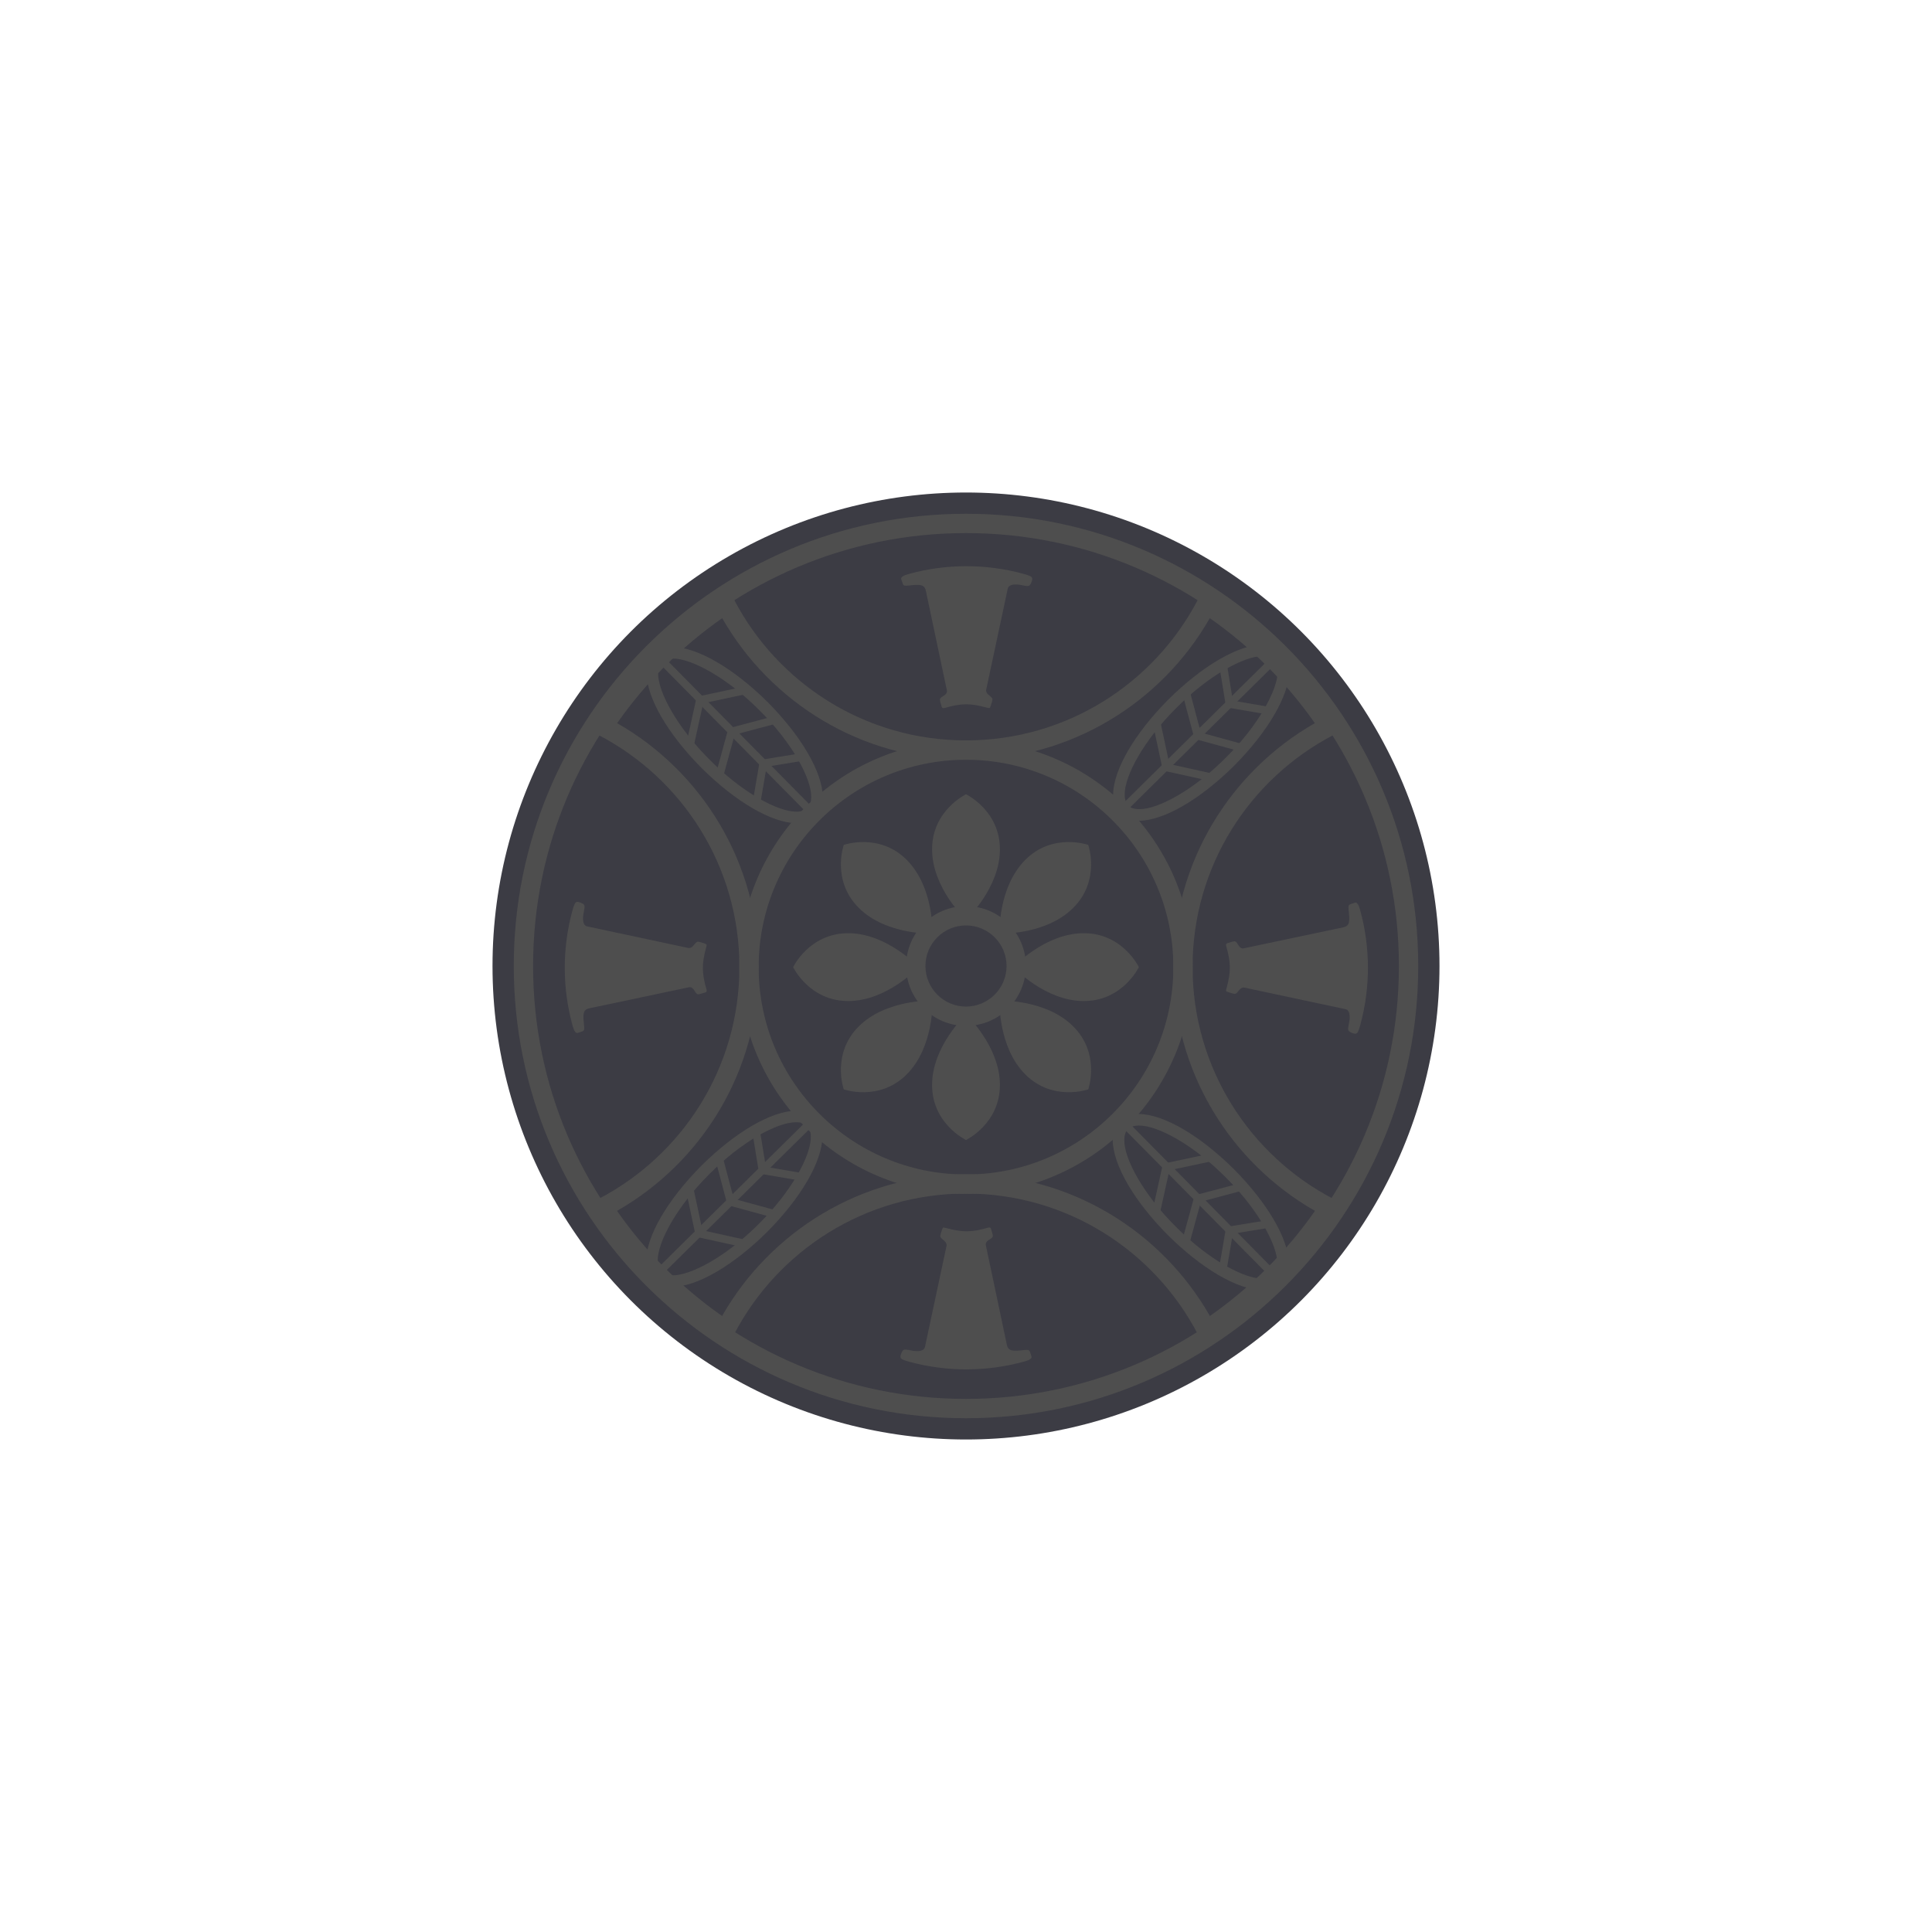 <svg version="1.1" id="Calque_1" xmlns="http://www.w3.org/2000/svg" xmlns:xlink="http://www.w3.org/1999/xlink" x="0px" y="0px"
	 width="500px" height="500px" viewBox="0 0 500 500" enable-background="new 0 0 500 500" xml:space="preserve">
<g>
	<g>
		<circle fill="#3C3C44" cx="250" cy="250.001" r="122.539"/>
	</g>
	<g>
		<circle fill="#3C3C44" cx="250" cy="250.001" r="114.538"/>
	</g>
	<g>
		<path fill="#4E4E4E" d="M310.035,345.354c-11.288-21.662-33.923-36.462-60.035-36.46l0,0
			c-26.115-0.002-48.749,14.798-60.039,36.46l0,0l-1.284,2.468l-2.315-1.539c-12.838-8.525-23.864-19.556-32.385-32.397l0,0
			l-1.535-2.315l2.463-1.284c21.659-11.29,36.454-33.922,36.454-60.032l0,0c0-26.098-14.779-48.72-36.419-60.014l0,0l-2.463-1.288
			l1.537-2.313c8.523-12.827,19.545-23.843,32.376-32.359l0,0l2.313-1.536l1.286,2.461c11.298,21.635,33.916,36.41,60.01,36.408l0,0
			c26.091,0.002,48.708-14.772,60.007-36.408l0,0l1.286-2.461l2.313,1.536c12.832,8.517,23.852,19.532,32.377,32.359l0,0
			l1.537,2.313l-2.463,1.288c-21.642,11.294-36.421,33.916-36.419,60.014l0,0c-0.002,26.11,14.794,48.742,36.454,60.032l0,0
			l2.465,1.282l-1.537,2.317c-8.523,12.842-19.547,23.872-32.385,32.397l0,0l-2.317,1.539L310.035,345.354L310.035,345.354z
			 M186.874,340.58c12.508-21.906,36.089-36.685,63.127-36.687l0,0c27.036,0.002,50.616,14.78,63.124,36.686l0,0
			c10.576-7.407,19.791-16.625,27.193-27.203l0,0c-21.904-12.513-36.678-36.09-36.68-63.122l0,0
			c0.002-27.02,14.761-50.586,36.644-63.101l0,0c-7.403-10.565-16.616-19.773-27.187-27.173l0,0
			c-12.517,21.876-36.08,36.632-63.094,36.634l0,0c-27.016-0.002-50.58-14.758-63.097-36.634l0,0
			c-10.57,7.399-19.783,16.607-27.186,27.173l0,0c21.882,12.515,36.639,36.081,36.641,63.101l0,0
			c-0.002,27.032-14.777,50.61-36.677,63.122l0,0C167.084,323.954,176.299,333.173,186.874,340.58L186.874,340.58z"/>
	</g>
	<g>
		<path fill="#4E4E4E" d="M191.334,250.292c0.002-32.402,26.264-58.664,58.666-58.666l0,0c32.4,0.002,58.664,26.264,58.666,58.666
			l0,0c-0.002,32.4-26.266,58.664-58.666,58.666l0,0C217.598,308.956,191.336,282.692,191.334,250.292L191.334,250.292z
			 M212.052,212.344c-9.717,9.72-15.718,23.121-15.718,37.948l0,0c0,14.827,6,28.227,15.718,37.947l0,0
			c9.72,9.716,23.121,15.716,37.948,15.719l0,0c14.827-0.003,28.227-6.003,37.947-15.719l0,0
			c9.716-9.721,15.716-23.12,15.716-37.947l0,0c0-14.827-6-28.228-15.716-37.948l0,0c-9.721-9.715-23.12-15.718-37.947-15.718l0,0
			C235.173,196.626,221.772,202.629,212.052,212.344L212.052,212.344z"/>
	</g>
	<g>
		<g>
			<path fill="#4E4E4E" d="M289.878,210.608c-1.286-1.281-1.812-3.067-1.805-4.953l0,0c0.087-6.511,5.574-15.825,14.268-24.595l0,0
				c8.771-8.696,18.085-14.185,24.598-14.27l0,0c1.886-0.006,3.672,0.521,4.953,1.803l0,0c1.279,1.281,1.805,3.063,1.798,4.951l0,0
				c-0.085,6.511-5.571,15.825-14.265,24.598l0,0l-1.062-1.059l1.059,1.059c-8.772,8.693-18.084,14.18-24.595,14.268l0,0
				c-0.008,0-0.015,0-0.022,0l0,0C292.927,212.409,291.152,211.883,289.878,210.608L289.878,210.608z M304.463,183.182
				c-8.409,8.33-13.477,17.643-13.389,22.473l0,0c0.006,1.383,0.354,2.26,0.924,2.831l0,0c0.567,0.567,1.445,0.916,2.829,0.922l0,0
				c4.83,0.087,14.14-4.98,22.476-13.386l0,0l-0.001-0.001c8.411-8.334,13.475-17.646,13.39-22.477l0,0
				c-0.007-1.383-0.359-2.266-0.923-2.829l0,0c-0.568-0.569-1.449-0.92-2.83-0.926l0,0c-0.04-0.001-0.08-0.001-0.121-0.001l0,0
				C321.951,169.788,312.724,174.839,304.463,183.182L304.463,183.182z"/>
		</g>
		<g>
			<polygon fill="#4E4E4E" points="289.236,209.334 330.128,168.942 331.531,170.364 290.642,210.758 289.236,209.334 			"/>
		</g>
		<g>
			<polygon fill="#4E4E4E" points="317.313,183.059 315.516,172.02 317.489,171.698 319.059,181.328 328.795,182.997 
				328.457,184.967 317.313,183.059 			"/>
		</g>
		<g>
			<polygon fill="#4E4E4E" points="309.129,191.22 305.855,178.886 307.787,178.374 310.767,189.594 322.119,192.7 321.589,194.629 
				309.129,191.22 			"/>
		</g>
		<g>
			<polygon fill="#4E4E4E" points="300.947,199.414 298.478,187.796 300.434,187.38 302.638,197.74 313.116,200.057 312.681,202.01 
				300.947,199.414 			"/>
		</g>
	</g>
	<g>
		<g>
			<path fill="#4E4E4E" d="M169.017,331.261c-1.281-1.281-1.809-3.065-1.803-4.951l0,0c0.087-6.51,5.576-15.823,14.269-24.594l0,0
				c8.772-8.698,18.085-14.186,24.598-14.272l0,0c1.888-0.006,3.671,0.523,4.951,1.805l0,0c1.281,1.279,1.807,3.062,1.8,4.948l0,0
				c-0.085,6.513-5.572,15.826-14.267,24.601l0,0c-8.774,8.69-18.085,14.179-24.596,14.267l0,0c-0.011,0-0.022,0-0.033,0l0,0
				C172.063,333.063,170.291,332.536,169.017,331.261L169.017,331.261z M183.605,303.837c-8.411,8.329-13.478,17.643-13.39,22.473
				l0,0c0.006,1.382,0.355,2.26,0.924,2.831l0,0c0.567,0.566,1.448,0.916,2.831,0.922l0,0c4.83,0.087,14.142-4.979,22.474-13.388
				l0,0c8.41-8.332,13.475-17.646,13.39-22.479l0,0c-0.006-1.381-0.357-2.263-0.922-2.828l0,0c-0.569-0.566-1.449-0.918-2.83-0.926
				l0,0c-0.041-0.001-0.081-0.001-0.121-0.001l0,0C201.094,290.441,191.866,295.494,183.605,303.837L183.605,303.837z"/>
		</g>
		<g>
			<polygon fill="#4E4E4E" points="168.378,329.989 209.268,289.597 210.675,291.021 169.784,331.412 168.378,329.989 			"/>
		</g>
		<g>
			<polygon fill="#4E4E4E" points="196.454,303.713 194.656,292.675 196.63,292.352 198.201,301.984 207.938,303.65 
				207.598,305.623 196.454,303.713 			"/>
		</g>
		<g>
			<path fill="#4E4E4E" d="M188.271,311.874l-3.273-12.331l1.933-0.514l2.979,11.221l11.35,3.106l-0.529,1.927L188.271,311.874
				L188.271,311.874z M184.997,299.541l0,0.002h0V299.541L184.997,299.541z"/>
		</g>
		<g>
			<polygon fill="#4E4E4E" points="180.089,320.067 177.617,308.451 177.619,308.451 179.575,308.034 181.778,318.394 
				192.256,320.713 191.822,322.664 180.089,320.067 			"/>
		</g>
	</g>
	<g>
		<g>
			<path fill="#4E4E4E" d="M326.836,333.914c-6.511-0.087-15.823-5.572-24.597-14.266l0,0l1.062-1.062l1.06-1.062
				c8.332,8.411,17.645,13.475,22.476,13.388l0,0c1.381-0.007,2.262-0.355,2.831-0.92l0,0c0.566-0.569,0.916-1.45,0.922-2.833l0,0
				c0.087-4.833-4.98-14.147-13.39-22.474l0,0c-8.33-8.411-17.645-13.477-22.476-13.392l0,0c-1.386,0.008-2.262,0.357-2.829,0.926
				l0,0c-0.566,0.569-0.918,1.445-0.924,2.829l0,0c-0.087,4.828,4.979,14.142,13.39,22.476l0,0l-1.06,1.062l-1.062,1.059
				c-8.695-8.774-14.183-18.087-14.27-24.596l0,0c-0.006-1.888,0.523-3.672,1.801-4.947l0,0c1.281-1.29,3.067-1.813,4.953-1.807l0,0
				c6.513,0.087,15.825,5.574,24.596,14.268l0,0c8.694,8.769,14.184,18.083,14.271,24.597l0,0c0.006,1.886-0.52,3.672-1.805,4.955
				l0,0c-1.274,1.27-3.043,1.799-4.916,1.799l0,0C326.858,333.914,326.847,333.914,326.836,333.914L326.836,333.914z"/>
		</g>
		<g>
			<polygon fill="#4E4E4E" points="289.623,290.863 291.048,289.457 331.438,330.351 330.017,331.756 289.623,290.863 			"/>
		</g>
		<g>
			<polygon fill="#4E4E4E" points="315.414,328.68 317.321,317.537 328.362,315.738 328.684,317.712 319.053,319.281 
				317.386,329.018 315.414,328.68 			"/>
		</g>
		<g>
			<polygon fill="#4E4E4E" points="305.754,321.813 309.162,309.353 321.495,306.076 321.498,306.078 322.008,308.009 
				310.786,310.991 307.683,322.342 305.754,321.813 			"/>
		</g>
		<g>
			<polygon fill="#4E4E4E" points="298.372,312.902 300.968,301.171 312.586,298.699 312.586,298.701 313.002,300.656 
				302.64,302.859 300.325,313.336 298.372,312.902 			"/>
		</g>
	</g>
	<g>
		<g>
			<path fill="#4E4E4E" d="M206.183,213.056c-6.512-0.088-15.826-5.575-24.599-14.269l0,0l1.062-1.06l1.06-1.062
				c8.333,8.411,17.646,13.476,22.477,13.39l0,0c1.381-0.006,2.262-0.358,2.831-0.923l0,0c0.565-0.567,0.917-1.447,0.923-2.831l0,0
				c0.086-4.832-4.981-14.144-13.39-22.475l0,0c-8.332-8.409-17.646-13.477-22.477-13.391l0,0c-1.381,0.006-2.262,0.356-2.829,0.925
				l0,0c-0.567,0.567-0.917,1.447-0.923,2.828l0,0c-0.086,4.832,4.977,14.144,13.388,22.475l0,0l-1.06,1.062l-1.062,1.06
				c-8.693-8.773-14.18-18.085-14.266-24.597l0,0c-0.006-1.887,0.52-3.669,1.801-4.949l0,0c1.279-1.285,3.066-1.811,4.951-1.805l0,0
				c6.512,0.086,15.826,5.575,24.599,14.268l0,0c8.691,8.771,14.183,18.085,14.269,24.597l0,0c0.006,1.887-0.52,3.672-1.803,4.953
				l0,0c-1.274,1.272-3.045,1.801-4.918,1.801l0,0C206.205,213.056,206.194,213.056,206.183,213.056L206.183,213.056z"/>
		</g>
		<g>
			<polygon fill="#4E4E4E" points="168.97,170.006 170.393,168.6 210.786,209.489 209.362,210.896 168.97,170.006 			"/>
		</g>
		<g>
			<polygon fill="#4E4E4E" points="194.76,207.819 196.668,196.678 207.708,194.878 208.03,196.852 198.398,198.421 
				196.731,208.159 194.76,207.819 			"/>
		</g>
		<g>
			<polygon fill="#4E4E4E" points="185.099,200.954 188.506,188.494 200.841,185.218 200.841,185.22 201.354,187.151 
				190.133,190.131 187.028,201.481 185.099,200.954 			"/>
		</g>
		<g>
			<polygon fill="#4E4E4E" points="177.718,192.046 180.312,180.312 191.932,177.84 192.348,179.796 181.986,182 179.671,192.479 
				177.718,192.046 			"/>
		</g>
	</g>
	<g>
		<g>
			<path fill="#4E4E4E" d="M234.5,250.001c0.002-8.563,6.939-15.5,15.499-15.501l0,0c8.56,0.002,15.499,6.939,15.501,15.501l0,0
				h-0.002c0,8.56-6.939,15.497-15.499,15.499l0,0C241.439,265.498,234.502,258.562,234.5,250.001L234.5,250.001z M239.499,250.001
				c0.01,5.797,4.702,10.488,10.5,10.5l0,0c5.798-0.012,10.49-4.702,10.5-10.5l0,0c-0.01-5.8-4.702-10.492-10.5-10.502l0,0
				C244.201,239.509,239.509,244.201,239.499,250.001L239.499,250.001z"/>
		</g>
		<g>
			<path fill="#4E4E4E" d="M258.779,219.807c0-10.065-8.779-14.253-8.779-14.253s-8.779,4.188-8.779,14.253S250,238.03,250,238.03
				S258.779,229.872,258.779,219.807z"/>
		</g>
		<g>
			<path fill="#4E4E4E" d="M241.221,280.778c0,10.064,8.779,14.252,8.779,14.252s8.779-4.188,8.779-14.252
				c0-10.066-8.779-18.225-8.779-18.225S241.221,270.712,241.221,280.778z"/>
		</g>
		<g>
			<path fill="#4E4E4E" d="M280.485,259.071c10.065,0,14.253-8.779,14.253-8.779s-4.188-8.779-14.253-8.779
				s-18.224,8.779-18.224,8.779S270.42,259.071,280.485,259.071z"/>
		</g>
		<g>
			<path fill="#4E4E4E" d="M219.515,241.513c-10.065,0-14.253,8.779-14.253,8.779s4.188,8.779,14.253,8.779
				s18.224-8.779,18.224-8.779S229.58,241.513,219.515,241.513z"/>
		</g>
		<g>
			<path fill="#4E4E4E" d="M234.651,222.527c-7.117-7.117-16.286-3.87-16.286-3.87s-3.247,9.169,3.87,16.286
				c7.118,7.117,19.095,6.679,19.095,6.679S241.769,229.646,234.651,222.527z"/>
		</g>
		<g>
			<path fill="#4E4E4E" d="M265.349,278.058c7.117,7.117,16.286,3.869,16.286,3.869s3.247-9.168-3.87-16.285
				c-7.118-7.117-19.095-6.68-19.095-6.68S258.231,270.94,265.349,278.058z"/>
		</g>
		<g>
			<path fill="#4E4E4E" d="M277.765,234.943c7.117-7.117,3.87-16.286,3.87-16.286s-9.169-3.247-16.286,3.87
				c-7.117,7.118-6.679,19.095-6.679,19.095S270.646,242.061,277.765,234.943z"/>
		</g>
		<g>
			<path fill="#4E4E4E" d="M222.235,265.642c-7.117,7.117-3.87,16.285-3.87,16.285s9.169,3.248,16.286-3.869
				s6.679-19.096,6.679-19.096S229.354,258.524,222.235,265.642z"/>
		</g>
	</g>
	<g>
		<path fill="#4E4E4E" d="M132.962,250C132.964,185.36,185.36,132.964,250,132.962l0,0C314.639,132.964,367.036,185.36,367.038,250
			l0,0C367.036,314.639,314.639,367.036,250,367.038l0,0C185.36,367.036,132.964,314.639,132.962,250L132.962,250z M170.776,170.776
			c-20.278,20.283-32.814,48.278-32.814,79.224l0,0c0,30.946,12.536,58.939,32.814,79.221l0,0
			c20.283,20.278,48.276,32.814,79.224,32.814l0,0c30.946,0,58.939-12.536,79.221-32.814l0,0
			c20.278-20.282,32.814-48.275,32.814-79.221l0,0c0-30.946-12.536-58.941-32.814-79.224l0,0
			c-20.282-20.278-48.275-32.814-79.221-32.814l0,0C219.052,137.962,191.059,150.498,170.776,170.776L170.776,170.776z"/>
	</g>
	<g>
		<g>
			<path fill="#4E4E4E" d="M233.591,150.963c-0.144-0.449-0.215-0.673-0.358-1.123c-0.14-0.438,0.453-0.882,1.793-1.256
				c9.726-2.702,20.023-2.733,29.767-0.101c1.1,0.299,1.792,0.573,2.084,0.773c0.29,0.2,0.353,0.548,0.192,1.042
				c-0.243,0.748-0.5,1.178-0.769,1.294c-0.271,0.117-0.779,0.076-1.521-0.089c-2.417-0.536-3.759-0.167-3.969,0.818
				c-2.232,10.46-3.349,15.689-5.582,26.149c-0.117,0.551,0.192,1.064,0.869,1.58c0.436,0.332,0.673,0.6,0.723,0.786
				c0.051,0.187,0.01,0.47-0.111,0.852c-0.105,0.331-0.156,0.496-0.262,0.827c-0.144,0.452-0.268,0.693-0.373,0.723
				c-0.104,0.03-0.339-0.013-0.704-0.112c-4.278-1.163-6.624-1.144-10.886,0.093c-0.407,0.118-0.66,0.031-0.76-0.279
				c-0.33-1.016-0.493-1.648-0.484-1.9c0.009-0.251,0.243-0.53,0.708-0.791c0.836-0.468,1.234-0.963,1.105-1.573
				c-2.181-10.333-3.272-15.5-5.453-25.834c-0.128-0.609-0.415-1.033-0.864-1.258c-0.451-0.226-1.368-0.288-2.727-0.136
				c-0.998,0.112-1.632,0.157-1.88,0.103C233.881,151.498,233.699,151.301,233.591,150.963z"/>
		</g>
	</g>
	<g>
		<g>
			<path fill="#4E4E4E" d="M266.597,349.962c0.144,0.449,0.217,0.675,0.36,1.124c0.141,0.438-0.456,0.884-1.797,1.258
				c-9.727,2.699-20.023,2.735-29.768,0.101c-1.099-0.299-1.791-0.573-2.083-0.773c-0.29-0.199-0.353-0.549-0.192-1.043
				c0.243-0.747,0.502-1.18,0.771-1.296c0.271-0.116,0.778-0.075,1.52,0.09c2.417,0.536,3.757,0.168,3.967-0.817
				c2.232-10.46,3.35-15.688,5.582-26.148c0.118-0.551-0.192-1.065-0.869-1.581c-0.436-0.332-0.67-0.598-0.72-0.784
				c-0.051-0.187-0.014-0.474,0.107-0.855c0.105-0.331,0.158-0.495,0.263-0.826c0.144-0.452,0.267-0.692,0.373-0.722
				c0.105-0.03,0.338,0.013,0.704,0.112c4.28,1.163,6.624,1.145,10.887-0.092c0.407-0.118,0.662-0.033,0.763,0.277
				c0.33,1.016,0.488,1.646,0.479,1.898c-0.01,0.251-0.238,0.532-0.704,0.793c-0.836,0.467-1.235,0.964-1.106,1.573
				c2.182,10.333,3.27,15.501,5.451,25.834c0.129,0.609,0.414,1.032,0.863,1.258c0.45,0.226,1.367,0.287,2.727,0.135
				c0.998-0.112,1.634-0.154,1.882-0.101C266.306,349.43,266.488,349.623,266.597,349.962z"/>
		</g>
	</g>
	<g>
		<g>
			<path fill="#4E4E4E" d="M349.59,233.961c0.449-0.144,0.675-0.214,1.124-0.358c0.438-0.14,0.883,0.452,1.257,1.793
				c2.701,9.726,2.732,20.023,0.102,29.767c-0.299,1.1-0.573,1.792-0.773,2.084c-0.199,0.29-0.549,0.353-1.043,0.192
				c-0.748-0.243-1.179-0.502-1.295-0.771c-0.116-0.271-0.074-0.775,0.091-1.518c0.536-2.417,0.166-3.761-0.819-3.971
				c-10.46-2.232-15.688-3.349-26.149-5.581c-0.551-0.117-1.065,0.192-1.581,0.87c-0.332,0.436-0.6,0.67-0.786,0.72
				c-0.187,0.051-0.47,0.01-0.852-0.111c-0.331-0.105-0.496-0.155-0.827-0.261c-0.452-0.144-0.694-0.267-0.724-0.372
				c-0.03-0.104,0.014-0.337,0.113-0.703c1.163-4.281,1.148-6.625-0.092-10.887c-0.118-0.407-0.033-0.66,0.277-0.761
				c1.017-0.33,1.647-0.493,1.899-0.483c0.251,0.009,0.533,0.244,0.794,0.709c0.468,0.836,0.962,1.233,1.571,1.104
				c10.334-2.181,15.503-3.271,25.836-5.452c0.609-0.129,1.033-0.416,1.259-0.865c0.226-0.451,0.285-1.365,0.133-2.725
				c-0.112-0.998-0.152-1.634-0.099-1.881C349.06,234.251,349.251,234.069,349.59,233.961z"/>
		</g>
	</g>
	<g>
		<g>
			<path fill="#4E4E4E" d="M150.591,266.968c-0.449,0.144-0.674,0.213-1.123,0.356c-0.438,0.141-0.883-0.452-1.258-1.793
				c-2.7-9.727-2.733-20.023-0.101-29.768c0.299-1.099,0.572-1.792,0.773-2.083c0.2-0.29,0.55-0.353,1.044-0.192
				c0.748,0.243,1.178,0.501,1.294,0.77c0.117,0.271,0.076,0.778-0.088,1.52c-0.537,2.417-0.169,3.759,0.816,3.97
				c10.46,2.232,15.69,3.347,26.15,5.58c0.551,0.118,1.064-0.192,1.581-0.87c0.332-0.436,0.6-0.67,0.786-0.72
				c0.187-0.051,0.471-0.014,0.853,0.107c0.331,0.105,0.495,0.158,0.826,0.263c0.452,0.144,0.692,0.268,0.722,0.374
				c0.03,0.105-0.011,0.338-0.111,0.704c-1.163,4.28-1.146,6.621,0.091,10.887c0.118,0.408,0.032,0.662-0.278,0.763
				c-1.016,0.33-1.65,0.49-1.902,0.481c-0.251-0.01-0.528-0.242-0.789-0.708c-0.468-0.836-0.964-1.235-1.573-1.106
				c-10.333,2.182-15.501,3.271-25.835,5.453c-0.609,0.129-1.033,0.416-1.258,0.865c-0.226,0.45-0.288,1.363-0.135,2.723
				c0.112,0.998,0.156,1.638,0.102,1.885C151.125,266.678,150.93,266.859,150.591,266.968z"/>
		</g>
	</g>
</g>
</svg>
